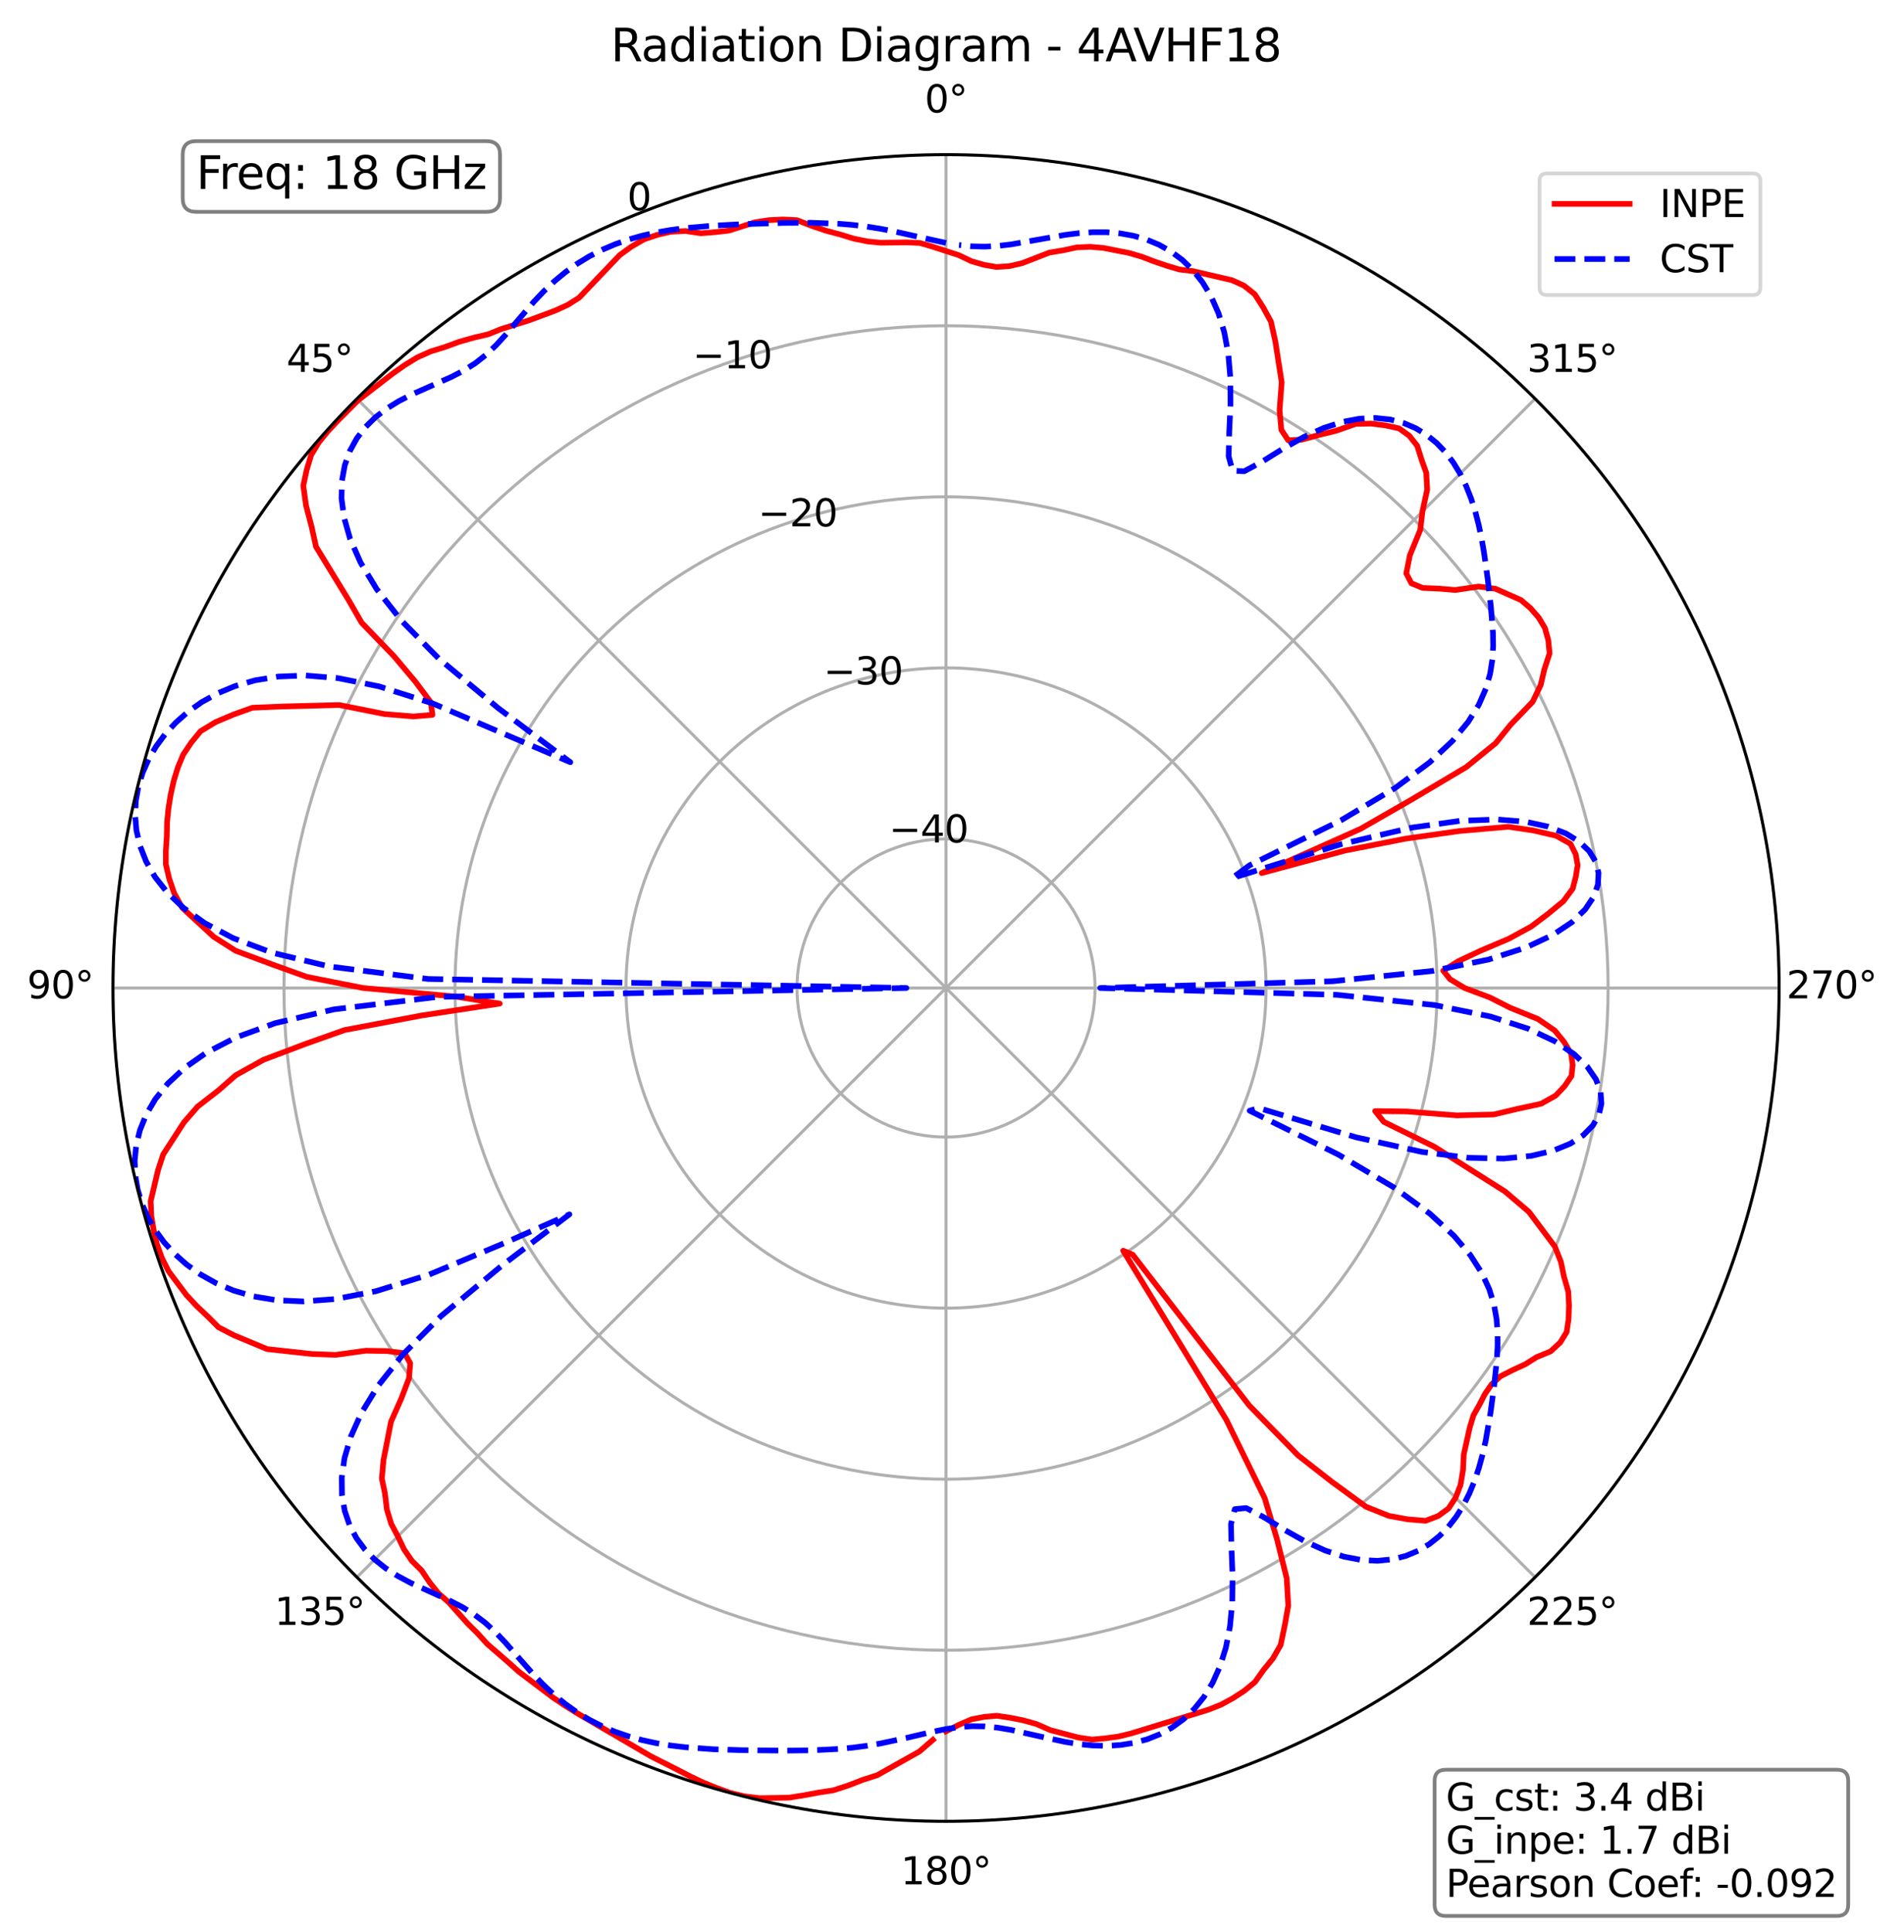 <?xml version="1.0" encoding="utf-8" standalone="no"?>
<!DOCTYPE svg PUBLIC "-//W3C//DTD SVG 1.1//EN"
  "http://www.w3.org/Graphics/SVG/1.1/DTD/svg11.dtd">
<svg xmlns:xlink="http://www.w3.org/1999/xlink" width="506.826pt" height="514.053pt" viewBox="0 0 506.826 514.053" xmlns="http://www.w3.org/2000/svg" version="1.1">
 <defs>
  <style type="text/css">*{stroke-linejoin: round; stroke-linecap: butt}</style>
 </defs>
 <g id="figure_1">
  <g id="patch_1">
   <path d="M 0 514.053 
L 506.826 514.053 
L 506.826 0 
L 0 0 
z
" style="fill: #ffffff"/>
  </g>
  <g id="axes_1">
   <g id="patch_2">
    <path d="M 473.582 262.917 
C 473.582 233.796 467.846 204.958 456.702 178.053 
C 445.558 151.149 429.222 126.701 408.63 106.109 
C 388.039 85.517 363.591 69.182 336.686 58.038 
C 309.782 46.893 280.944 41.157 251.822 41.157 
C 222.701 41.157 193.863 46.893 166.959 58.038 
C 140.054 69.182 115.606 85.517 95.014 106.109 
C 74.423 126.701 58.087 151.149 46.943 178.053 
C 35.799 204.958 30.062 233.796 30.062 262.917 
C 30.062 292.038 35.799 320.877 46.943 347.781 
C 58.087 374.686 74.423 399.133 95.014 419.725 
C 115.606 440.317 140.054 456.652 166.959 467.797 
C 193.863 478.941 222.701 484.677 251.822 484.677 
C 280.944 484.677 309.782 478.941 336.686 467.797 
C 363.591 456.652 388.039 440.317 408.63 419.725 
C 429.222 399.133 445.558 374.686 456.702 347.781 
C 467.846 320.877 473.582 292.038 473.582 262.917 
M 251.822 262.917 
C 251.822 262.917 251.822 262.917 251.822 262.917 
C 251.822 262.917 251.822 262.917 251.822 262.917 
C 251.822 262.917 251.822 262.917 251.822 262.917 
C 251.822 262.917 251.822 262.917 251.822 262.917 
C 251.822 262.917 251.822 262.917 251.822 262.917 
C 251.822 262.917 251.822 262.917 251.822 262.917 
C 251.822 262.917 251.822 262.917 251.822 262.917 
C 251.822 262.917 251.822 262.917 251.822 262.917 
C 251.822 262.917 251.822 262.917 251.822 262.917 
C 251.822 262.917 251.822 262.917 251.822 262.917 
C 251.822 262.917 251.822 262.917 251.822 262.917 
C 251.822 262.917 251.822 262.917 251.822 262.917 
C 251.822 262.917 251.822 262.917 251.822 262.917 
C 251.822 262.917 251.822 262.917 251.822 262.917 
C 251.822 262.917 251.822 262.917 251.822 262.917 
C 251.822 262.917 251.822 262.917 251.822 262.917 
M 473.582 262.917 
z
" style="fill: #ffffff"/>
   </g>
   <g id="matplotlib.axis_1">
    <g id="xtick_1">
     <g id="line2d_1">
      <path d="M 251.822 262.917 
L 251.822 41.157 
" clip-path="url(#pad56f25cb0)" style="fill: none; stroke: #b0b0b0; stroke-width: 0.8; stroke-linecap: square"/>
     </g>
     <g id="text_1">
      <!-- 0° -->
      <g transform="translate(246.141 29.917)scale(0.1 -0.1)">
       <defs>
        <path id="DejaVuSans-30" d="M 2034 4250 
Q 1547 4250 1301 3770 
Q 1056 3291 1056 2328 
Q 1056 1369 1301 889 
Q 1547 409 2034 409 
Q 2525 409 2770 889 
Q 3016 1369 3016 2328 
Q 3016 3291 2770 3770 
Q 2525 4250 2034 4250 
z
M 2034 4750 
Q 2819 4750 3233 4129 
Q 3647 3509 3647 2328 
Q 3647 1150 3233 529 
Q 2819 -91 2034 -91 
Q 1250 -91 836 529 
Q 422 1150 422 2328 
Q 422 3509 836 4129 
Q 1250 4750 2034 4750 
z
" transform="scale(0.016)"/>
        <path id="DejaVuSans-b0" d="M 1600 4347 
Q 1350 4347 1178 4173 
Q 1006 4000 1006 3750 
Q 1006 3503 1178 3333 
Q 1350 3163 1600 3163 
Q 1850 3163 2022 3333 
Q 2194 3503 2194 3750 
Q 2194 3997 2020 4172 
Q 1847 4347 1600 4347 
z
M 1600 4750 
Q 1800 4750 1984 4673 
Q 2169 4597 2303 4453 
Q 2447 4313 2519 4134 
Q 2591 3956 2591 3750 
Q 2591 3338 2302 3052 
Q 2013 2766 1594 2766 
Q 1172 2766 890 3047 
Q 609 3328 609 3750 
Q 609 4169 896 4459 
Q 1184 4750 1600 4750 
z
" transform="scale(0.016)"/>
       </defs>
       <use xlink:href="#DejaVuSans-30"/>
       <use xlink:href="#DejaVuSans-b0" x="63.623"/>
      </g>
     </g>
    </g>
    <g id="xtick_2">
     <g id="line2d_2">
      <path d="M 251.822 262.917 
L 95.014 106.109 
" clip-path="url(#pad56f25cb0)" style="fill: none; stroke: #b0b0b0; stroke-width: 0.8; stroke-linecap: square"/>
     </g>
     <g id="text_2">
      <!-- 45° -->
      <g transform="translate(76.253 98.969)scale(0.1 -0.1)">
       <defs>
        <path id="DejaVuSans-34" d="M 2419 4116 
L 825 1625 
L 2419 1625 
L 2419 4116 
z
M 2253 4666 
L 3047 4666 
L 3047 1625 
L 3713 1625 
L 3713 1100 
L 3047 1100 
L 3047 0 
L 2419 0 
L 2419 1100 
L 313 1100 
L 313 1709 
L 2253 4666 
z
" transform="scale(0.016)"/>
        <path id="DejaVuSans-35" d="M 691 4666 
L 3169 4666 
L 3169 4134 
L 1269 4134 
L 1269 2991 
Q 1406 3038 1543 3061 
Q 1681 3084 1819 3084 
Q 2600 3084 3056 2656 
Q 3513 2228 3513 1497 
Q 3513 744 3044 326 
Q 2575 -91 1722 -91 
Q 1428 -91 1123 -41 
Q 819 9 494 109 
L 494 744 
Q 775 591 1075 516 
Q 1375 441 1709 441 
Q 2250 441 2565 725 
Q 2881 1009 2881 1497 
Q 2881 1984 2565 2268 
Q 2250 2553 1709 2553 
Q 1456 2553 1204 2497 
Q 953 2441 691 2322 
L 691 4666 
z
" transform="scale(0.016)"/>
       </defs>
       <use xlink:href="#DejaVuSans-34"/>
       <use xlink:href="#DejaVuSans-35" x="63.623"/>
       <use xlink:href="#DejaVuSans-b0" x="127.246"/>
      </g>
     </g>
    </g>
    <g id="xtick_3">
     <g id="line2d_3">
      <path d="M 251.822 262.917 
L 30.062 262.917 
" clip-path="url(#pad56f25cb0)" style="fill: none; stroke: #b0b0b0; stroke-width: 0.8; stroke-linecap: square"/>
     </g>
     <g id="text_3">
      <!-- 90° -->
      <g transform="translate(7.2 265.677)scale(0.1 -0.1)">
       <defs>
        <path id="DejaVuSans-39" d="M 703 97 
L 703 672 
Q 941 559 1184 500 
Q 1428 441 1663 441 
Q 2288 441 2617 861 
Q 2947 1281 2994 2138 
Q 2813 1869 2534 1725 
Q 2256 1581 1919 1581 
Q 1219 1581 811 2004 
Q 403 2428 403 3163 
Q 403 3881 828 4315 
Q 1253 4750 1959 4750 
Q 2769 4750 3195 4129 
Q 3622 3509 3622 2328 
Q 3622 1225 3098 567 
Q 2575 -91 1691 -91 
Q 1453 -91 1209 -44 
Q 966 3 703 97 
z
M 1959 2075 
Q 2384 2075 2632 2365 
Q 2881 2656 2881 3163 
Q 2881 3666 2632 3958 
Q 2384 4250 1959 4250 
Q 1534 4250 1286 3958 
Q 1038 3666 1038 3163 
Q 1038 2656 1286 2365 
Q 1534 2075 1959 2075 
z
" transform="scale(0.016)"/>
       </defs>
       <use xlink:href="#DejaVuSans-39"/>
       <use xlink:href="#DejaVuSans-30" x="63.623"/>
       <use xlink:href="#DejaVuSans-b0" x="127.246"/>
      </g>
     </g>
    </g>
    <g id="xtick_4">
     <g id="line2d_4">
      <path d="M 251.822 262.917 
L 95.014 419.725 
" clip-path="url(#pad56f25cb0)" style="fill: none; stroke: #b0b0b0; stroke-width: 0.8; stroke-linecap: square"/>
     </g>
     <g id="text_4">
      <!-- 135° -->
      <g transform="translate(73.071 432.384)scale(0.1 -0.1)">
       <defs>
        <path id="DejaVuSans-31" d="M 794 531 
L 1825 531 
L 1825 4091 
L 703 3866 
L 703 4441 
L 1819 4666 
L 2450 4666 
L 2450 531 
L 3481 531 
L 3481 0 
L 794 0 
L 794 531 
z
" transform="scale(0.016)"/>
        <path id="DejaVuSans-33" d="M 2597 2516 
Q 3050 2419 3304 2112 
Q 3559 1806 3559 1356 
Q 3559 666 3084 287 
Q 2609 -91 1734 -91 
Q 1441 -91 1130 -33 
Q 819 25 488 141 
L 488 750 
Q 750 597 1062 519 
Q 1375 441 1716 441 
Q 2309 441 2620 675 
Q 2931 909 2931 1356 
Q 2931 1769 2642 2001 
Q 2353 2234 1838 2234 
L 1294 2234 
L 1294 2753 
L 1863 2753 
Q 2328 2753 2575 2939 
Q 2822 3125 2822 3475 
Q 2822 3834 2567 4026 
Q 2313 4219 1838 4219 
Q 1578 4219 1281 4162 
Q 984 4106 628 3988 
L 628 4550 
Q 988 4650 1302 4700 
Q 1616 4750 1894 4750 
Q 2613 4750 3031 4423 
Q 3450 4097 3450 3541 
Q 3450 3153 3228 2886 
Q 3006 2619 2597 2516 
z
" transform="scale(0.016)"/>
       </defs>
       <use xlink:href="#DejaVuSans-31"/>
       <use xlink:href="#DejaVuSans-33" x="63.623"/>
       <use xlink:href="#DejaVuSans-35" x="127.246"/>
       <use xlink:href="#DejaVuSans-b0" x="190.869"/>
      </g>
     </g>
    </g>
    <g id="xtick_5">
     <g id="line2d_5">
      <path d="M 251.822 262.917 
L 251.822 484.677 
" clip-path="url(#pad56f25cb0)" style="fill: none; stroke: #b0b0b0; stroke-width: 0.8; stroke-linecap: square"/>
     </g>
     <g id="text_5">
      <!-- 180° -->
      <g transform="translate(239.779 501.437)scale(0.1 -0.1)">
       <defs>
        <path id="DejaVuSans-38" d="M 2034 2216 
Q 1584 2216 1326 1975 
Q 1069 1734 1069 1313 
Q 1069 891 1326 650 
Q 1584 409 2034 409 
Q 2484 409 2743 651 
Q 3003 894 3003 1313 
Q 3003 1734 2745 1975 
Q 2488 2216 2034 2216 
z
M 1403 2484 
Q 997 2584 770 2862 
Q 544 3141 544 3541 
Q 544 4100 942 4425 
Q 1341 4750 2034 4750 
Q 2731 4750 3128 4425 
Q 3525 4100 3525 3541 
Q 3525 3141 3298 2862 
Q 3072 2584 2669 2484 
Q 3125 2378 3379 2068 
Q 3634 1759 3634 1313 
Q 3634 634 3220 271 
Q 2806 -91 2034 -91 
Q 1263 -91 848 271 
Q 434 634 434 1313 
Q 434 1759 690 2068 
Q 947 2378 1403 2484 
z
M 1172 3481 
Q 1172 3119 1398 2916 
Q 1625 2713 2034 2713 
Q 2441 2713 2670 2916 
Q 2900 3119 2900 3481 
Q 2900 3844 2670 4047 
Q 2441 4250 2034 4250 
Q 1625 4250 1398 4047 
Q 1172 3844 1172 3481 
z
" transform="scale(0.016)"/>
       </defs>
       <use xlink:href="#DejaVuSans-31"/>
       <use xlink:href="#DejaVuSans-38" x="63.623"/>
       <use xlink:href="#DejaVuSans-30" x="127.246"/>
       <use xlink:href="#DejaVuSans-b0" x="190.869"/>
      </g>
     </g>
    </g>
    <g id="xtick_6">
     <g id="line2d_6">
      <path d="M 251.822 262.917 
L 408.63 419.725 
" clip-path="url(#pad56f25cb0)" style="fill: none; stroke: #b0b0b0; stroke-width: 0.8; stroke-linecap: square"/>
     </g>
     <g id="text_6">
      <!-- 225° -->
      <g transform="translate(406.486 432.384)scale(0.1 -0.1)">
       <defs>
        <path id="DejaVuSans-32" d="M 1228 531 
L 3431 531 
L 3431 0 
L 469 0 
L 469 531 
Q 828 903 1448 1529 
Q 2069 2156 2228 2338 
Q 2531 2678 2651 2914 
Q 2772 3150 2772 3378 
Q 2772 3750 2511 3984 
Q 2250 4219 1831 4219 
Q 1534 4219 1204 4116 
Q 875 4013 500 3803 
L 500 4441 
Q 881 4594 1212 4672 
Q 1544 4750 1819 4750 
Q 2544 4750 2975 4387 
Q 3406 4025 3406 3419 
Q 3406 3131 3298 2873 
Q 3191 2616 2906 2266 
Q 2828 2175 2409 1742 
Q 1991 1309 1228 531 
z
" transform="scale(0.016)"/>
       </defs>
       <use xlink:href="#DejaVuSans-32"/>
       <use xlink:href="#DejaVuSans-32" x="63.623"/>
       <use xlink:href="#DejaVuSans-35" x="127.246"/>
       <use xlink:href="#DejaVuSans-b0" x="190.869"/>
      </g>
     </g>
    </g>
    <g id="xtick_7">
     <g id="line2d_7">
      <path d="M 251.822 262.917 
L 473.582 262.917 
" clip-path="url(#pad56f25cb0)" style="fill: none; stroke: #b0b0b0; stroke-width: 0.8; stroke-linecap: square"/>
     </g>
     <g id="text_7">
      <!-- 270° -->
      <g transform="translate(475.539 265.677)scale(0.1 -0.1)">
       <defs>
        <path id="DejaVuSans-37" d="M 525 4666 
L 3525 4666 
L 3525 4397 
L 1831 0 
L 1172 0 
L 2766 4134 
L 525 4134 
L 525 4666 
z
" transform="scale(0.016)"/>
       </defs>
       <use xlink:href="#DejaVuSans-32"/>
       <use xlink:href="#DejaVuSans-37" x="63.623"/>
       <use xlink:href="#DejaVuSans-30" x="127.246"/>
       <use xlink:href="#DejaVuSans-b0" x="190.869"/>
      </g>
     </g>
    </g>
    <g id="xtick_8">
     <g id="line2d_8">
      <path d="M 251.822 262.917 
L 408.63 106.109 
" clip-path="url(#pad56f25cb0)" style="fill: none; stroke: #b0b0b0; stroke-width: 0.8; stroke-linecap: square"/>
     </g>
     <g id="text_8">
      <!-- 315° -->
      <g transform="translate(406.486 98.969)scale(0.1 -0.1)">
       <use xlink:href="#DejaVuSans-33"/>
       <use xlink:href="#DejaVuSans-31" x="63.623"/>
       <use xlink:href="#DejaVuSans-35" x="127.246"/>
       <use xlink:href="#DejaVuSans-b0" x="190.869"/>
      </g>
     </g>
    </g>
   </g>
   <g id="matplotlib.axis_2">
    <g id="ytick_1">
     <g id="line2d_9">
      <path d="M 251.822 223.25 
C 246.613 223.25 241.455 224.276 236.642 226.269 
C 231.83 228.263 227.457 231.185 223.773 234.868 
C 220.09 238.551 217.168 242.925 215.175 247.737 
C 213.181 252.55 212.155 257.708 212.155 262.917 
C 212.155 268.126 213.181 273.285 215.175 278.097 
C 217.168 282.91 220.09 287.283 223.773 290.966 
C 227.457 294.65 231.83 297.572 236.642 299.565 
C 241.455 301.559 246.613 302.585 251.822 302.585 
C 257.032 302.585 262.19 301.559 267.003 299.565 
C 271.815 297.572 276.188 294.65 279.872 290.966 
C 283.555 287.283 286.477 282.91 288.47 278.097 
C 290.464 273.285 291.49 268.126 291.49 262.917 
C 291.49 257.708 290.464 252.55 288.47 247.737 
C 286.477 242.925 283.555 238.551 279.872 234.868 
C 276.188 231.185 271.815 228.263 267.003 226.269 
C 262.19 224.276 257.032 223.25 251.822 223.25 
" clip-path="url(#pad56f25cb0)" style="fill: none; stroke: #b0b0b0; stroke-width: 0.8; stroke-linecap: square"/>
     </g>
     <g id="text_9">
      <!-- −40 -->
      <g transform="translate(236.642 224.19)scale(0.1 -0.1)">
       <defs>
        <path id="DejaVuSans-2212" d="M 678 2272 
L 4684 2272 
L 4684 1741 
L 678 1741 
L 678 2272 
z
" transform="scale(0.016)"/>
       </defs>
       <use xlink:href="#DejaVuSans-2212"/>
       <use xlink:href="#DejaVuSans-34" x="83.789"/>
       <use xlink:href="#DejaVuSans-30" x="147.412"/>
      </g>
     </g>
    </g>
    <g id="ytick_2">
     <g id="line2d_10">
      <path d="M 251.822 177.727 
C 240.635 177.727 229.557 179.93 219.221 184.211 
C 208.886 188.492 199.494 194.768 191.584 202.678 
C 183.673 210.589 177.398 219.981 173.117 230.316 
C 168.836 240.652 166.632 251.73 166.632 262.917 
C 166.632 274.104 168.836 285.183 173.117 295.518 
C 177.398 305.854 183.673 315.246 191.584 323.156 
C 199.494 331.067 208.886 337.342 219.221 341.623 
C 229.557 345.904 240.635 348.108 251.822 348.108 
C 263.01 348.108 274.088 345.904 284.424 341.623 
C 294.759 337.342 304.151 331.067 312.061 323.156 
C 319.972 315.246 326.247 305.854 330.528 295.518 
C 334.809 285.183 337.013 274.104 337.013 262.917 
C 337.013 251.73 334.809 240.652 330.528 230.316 
C 326.247 219.981 319.972 210.589 312.061 202.678 
C 304.151 194.768 294.759 188.492 284.424 184.211 
C 274.088 179.93 263.01 177.727 251.822 177.727 
" clip-path="url(#pad56f25cb0)" style="fill: none; stroke: #b0b0b0; stroke-width: 0.8; stroke-linecap: square"/>
     </g>
     <g id="text_10">
      <!-- −30 -->
      <g transform="translate(219.221 182.132)scale(0.1 -0.1)">
       <use xlink:href="#DejaVuSans-2212"/>
       <use xlink:href="#DejaVuSans-33" x="83.789"/>
       <use xlink:href="#DejaVuSans-30" x="147.412"/>
      </g>
     </g>
    </g>
    <g id="ytick_3">
     <g id="line2d_11">
      <path d="M 251.822 132.203 
C 234.657 132.203 217.659 135.585 201.801 142.153 
C 185.942 148.722 171.532 158.351 159.394 170.489 
C 147.256 182.626 137.628 197.037 131.059 212.895 
C 124.49 228.754 121.109 245.752 121.109 262.917 
C 121.109 280.082 124.49 297.081 131.059 312.939 
C 137.628 328.798 147.256 343.208 159.394 355.346 
C 171.532 367.483 185.942 377.112 201.801 383.681 
C 217.659 390.25 234.657 393.631 251.822 393.631 
C 268.988 393.631 285.986 390.25 301.844 383.681 
C 317.703 377.112 332.113 367.483 344.251 355.346 
C 356.389 343.208 366.017 328.798 372.586 312.939 
C 379.155 297.081 382.536 280.082 382.536 262.917 
C 382.536 245.752 379.155 228.754 372.586 212.895 
C 366.017 197.037 356.389 182.626 344.251 170.489 
C 332.113 158.351 317.703 148.722 301.844 142.153 
C 285.986 135.585 268.988 132.203 251.822 132.203 
" clip-path="url(#pad56f25cb0)" style="fill: none; stroke: #b0b0b0; stroke-width: 0.8; stroke-linecap: square"/>
     </g>
     <g id="text_11">
      <!-- −20 -->
      <g transform="translate(201.801 140.074)scale(0.1 -0.1)">
       <use xlink:href="#DejaVuSans-2212"/>
       <use xlink:href="#DejaVuSans-32" x="83.789"/>
       <use xlink:href="#DejaVuSans-30" x="147.412"/>
      </g>
     </g>
    </g>
    <g id="ytick_4">
     <g id="line2d_12">
      <path d="M 251.822 86.68 
C 228.679 86.68 205.761 91.239 184.38 100.096 
C 162.998 108.952 143.569 121.934 127.204 138.299 
C 110.839 154.664 97.857 174.093 89.001 195.474 
C 80.144 216.856 75.586 239.774 75.586 262.917 
C 75.586 286.06 80.144 308.979 89.001 330.36 
C 97.857 351.742 110.839 371.171 127.204 387.535 
C 143.569 403.9 162.998 416.882 184.38 425.739 
C 205.761 434.595 228.679 439.154 251.822 439.154 
C 274.966 439.154 297.884 434.595 319.265 425.739 
C 340.647 416.882 360.076 403.9 376.441 387.535 
C 392.806 371.171 405.788 351.742 414.644 330.36 
C 423.501 308.979 428.059 286.06 428.059 262.917 
C 428.059 239.774 423.501 216.856 414.644 195.474 
C 405.788 174.093 392.806 154.664 376.441 138.299 
C 360.076 121.934 340.647 108.952 319.265 100.096 
C 297.884 91.239 274.966 86.68 251.822 86.68 
" clip-path="url(#pad56f25cb0)" style="fill: none; stroke: #b0b0b0; stroke-width: 0.8; stroke-linecap: square"/>
     </g>
     <g id="text_12">
      <!-- −10 -->
      <g transform="translate(184.38 98.016)scale(0.1 -0.1)">
       <use xlink:href="#DejaVuSans-2212"/>
       <use xlink:href="#DejaVuSans-31" x="83.789"/>
       <use xlink:href="#DejaVuSans-30" x="147.412"/>
      </g>
     </g>
    </g>
    <g id="ytick_5">
     <g id="line2d_13">
      <path d="M 251.822 41.157 
C 222.701 41.157 193.863 46.893 166.959 58.038 
C 140.054 69.182 115.606 85.517 95.014 106.109 
C 74.423 126.701 58.087 151.149 46.943 178.053 
C 35.799 204.958 30.062 233.796 30.062 262.917 
C 30.062 292.038 35.799 320.877 46.943 347.781 
C 58.087 374.686 74.423 399.133 95.014 419.725 
C 115.606 440.317 140.054 456.652 166.959 467.797 
C 193.863 478.941 222.701 484.677 251.822 484.677 
C 280.944 484.677 309.782 478.941 336.686 467.797 
C 363.591 456.652 388.039 440.317 408.63 419.725 
C 429.222 399.133 445.558 374.686 456.702 347.781 
C 467.846 320.877 473.582 292.038 473.582 262.917 
C 473.582 233.796 467.846 204.958 456.702 178.053 
C 445.558 151.149 429.222 126.701 408.63 106.109 
C 388.039 85.517 363.591 69.182 336.686 58.038 
C 309.782 46.893 280.944 41.157 251.822 41.157 
" clip-path="url(#pad56f25cb0)" style="fill: none; stroke: #b0b0b0; stroke-width: 0.8; stroke-linecap: square"/>
     </g>
     <g id="text_13">
      <!-- 0 -->
      <g transform="translate(166.959 55.958)scale(0.1 -0.1)">
       <use xlink:href="#DejaVuSans-30"/>
      </g>
     </g>
    </g>
   </g>
   <g id="line2d_14">
    <path d="M 251.822 460.714 
L 255.245 458.986 
L 258.619 457.531 
L 261.987 456.874 
L 265.365 456.581 
L 268.811 457.095 
L 272.304 457.783 
L 275.871 458.774 
L 279.577 460.398 
L 286.99 462.362 
L 290.697 462.911 
L 294.262 462.581 
L 297.806 462.094 
L 301.269 461.234 
L 321.718 454.954 
L 325.03 453.628 
L 328.183 451.916 
L 331.212 449.947 
L 334.055 447.614 
L 336.406 444.307 
L 338.842 441.334 
L 340.899 437.74 
L 341.994 432.505 
L 342.923 427.266 
L 342.508 419.99 
L 339.893 409.49 
L 336.64 398.654 
L 326.428 377.8 
L 298.972 332.819 
L 301.495 333.857 
L 332.55 374.029 
L 345.564 387.317 
L 354.431 394.25 
L 363.597 400.947 
L 369.694 403.391 
L 374.735 404.311 
L 379.477 404.692 
L 382.839 403.415 
L 385.574 401.421 
L 387.459 398.554 
L 388.774 395.17 
L 389.437 391.245 
L 389.649 387.017 
L 391.232 379.896 
L 392.227 376.614 
L 393.791 373.835 
L 395.251 370.998 
L 397.031 368.417 
L 399.398 366.251 
L 402.594 364.614 
L 406.011 363.048 
L 409.028 361.15 
L 412.755 359.615 
L 415.282 357.291 
L 417.027 354.492 
L 417.535 351.028 
L 417.657 347.414 
L 417.461 343.705 
L 416.284 339.607 
L 415.501 335.792 
L 413.89 331.711 
L 406.974 322.474 
L 400.649 317.086 
L 381.784 305.144 
L 368.349 298.543 
L 366.056 295.673 
L 374.463 295.779 
L 387.806 296.822 
L 397.621 296.577 
L 403.556 295.169 
L 410.249 293.712 
L 414.12 291.535 
L 416.51 289.001 
L 418.324 286.318 
L 418.631 283.399 
L 418.22 280.406 
L 416.369 277.313 
L 413.875 274.249 
L 409.388 271.175 
L 401.956 268.16 
L 396.604 265.444 
L 389.861 262.917 
L 385.985 260.575 
L 384.167 258.296 
L 388.208 255.77 
L 394.193 252.962 
L 401.63 249.811 
L 407.631 246.541 
L 411.984 243.252 
L 416.161 239.821 
L 418.633 236.497 
L 419.451 233.36 
L 419.955 230.236 
L 419.426 227.292 
L 418.038 224.543 
L 414.26 222.417 
L 408.221 221.01 
L 401.457 220.01 
L 388.426 221.153 
L 374.104 223.186 
L 358.034 226.346 
L 335.867 232.328 
L 362.201 220.547 
L 375.327 213.018 
L 390.29 204.141 
L 398.122 197.781 
L 402.136 192.825 
L 407.985 186.752 
L 410.132 182.254 
L 411.064 178.247 
L 412.485 173.861 
L 412.14 170.358 
L 411.245 167.126 
L 409.58 164.339 
L 407.423 161.869 
L 404.877 159.68 
L 398.058 156.671 
L 393.593 156.085 
L 387.374 157.013 
L 383.067 156.637 
L 378.695 156.458 
L 375.705 155.228 
L 374.338 152.604 
L 375.284 147.788 
L 378.06 141.011 
L 378.646 136.094 
L 379.907 130.281 
L 379.656 125.832 
L 378.408 122.33 
L 377.249 118.63 
L 375.139 115.954 
L 372.415 113.998 
L 368.786 113.211 
L 364.999 112.726 
L 360.884 112.807 
L 355.649 114.637 
L 351.091 115.746 
L 346.596 116.979 
L 342.9 117.162 
L 341.074 114.377 
L 340.612 109.129 
L 341.17 101.73 
L 339.487 90.865 
L 338.315 85.581 
L 336.261 81.837 
L 334.014 78.312 
L 331.155 76.021 
L 327.922 74.564 
L 317.511 72.143 
L 313.948 71.714 
L 310.584 70.716 
L 307.26 69.584 
L 303.963 68.325 
L 300.588 67.33 
L 293.684 65.974 
L 290.162 65.676 
L 286.572 65.844 
L 282.911 66.63 
L 279.326 67.221 
L 272.096 70.03 
L 268.628 70.83 
L 265.239 71.047 
L 261.908 70.474 
L 258.577 69.504 
L 255.226 67.904 
L 248.38 65.683 
L 244.899 64.663 
L 241.424 64.501 
L 234.471 64.59 
L 230.942 64.253 
L 227.34 63.522 
L 223.641 62.393 
L 219.906 61.405 
L 216.061 60.105 
L 212.102 58.575 
L 208.351 58.4 
L 204.648 58.582 
L 201.014 59.136 
L 194.027 61.362 
L 190.33 61.783 
L 186.566 62.077 
L 182.458 61.469 
L 178.576 61.675 
L 174.894 62.512 
L 171.347 63.733 
L 168.08 65.633 
L 164.982 67.869 
L 154.15 79.221 
L 151.073 81.161 
L 147.755 82.667 
L 140.806 85.254 
L 133.518 87.524 
L 130.002 88.94 
L 126.094 89.866 
L 122.238 90.953 
L 118.533 92.315 
L 114.642 93.514 
L 111.034 95.132 
L 107.73 97.157 
L 104.572 99.379 
L 95.375 106.47 
L 89.917 111.938 
L 87.273 114.756 
L 84.829 117.752 
L 82.82 121.107 
L 81.623 125.092 
L 80.732 129.247 
L 81.465 134.543 
L 82.966 140.236 
L 84.118 145.489 
L 92.755 159.618 
L 96.273 165.719 
L 104.871 174.62 
L 110.523 181.338 
L 114.687 186.902 
L 115.114 190.228 
L 110.001 190.655 
L 102.35 190.014 
L 90.332 187.613 
L 75.327 187.999 
L 67.213 188.33 
L 62.195 190.126 
L 57.395 192.151 
L 53.379 194.587 
L 50.891 197.631 
L 48.755 200.833 
L 47.326 204.279 
L 46.237 207.831 
L 45.431 211.458 
L 44.839 215.131 
L 44.473 218.844 
L 44.401 222.599 
L 44.155 226.3 
L 44.15 230.025 
L 45.05 233.857 
L 46.369 237.691 
L 48.49 241.546 
L 56.883 249.286 
L 62.712 253.006 
L 72.49 256.655 
L 81.657 259.947 
L 96.645 262.917 
L 121.188 265.197 
L 133.031 267.065 
L 112.214 270.234 
L 91.696 274.114 
L 81.172 277.847 
L 70.149 282.012 
L 62.752 286.132 
L 58.196 290.13 
L 52.612 294.469 
L 48.948 298.689 
L 43.44 307.21 
L 42.08 311.34 
L 40.108 319.646 
L 40.281 323.576 
L 40.923 327.396 
L 41.799 331.158 
L 43.104 334.785 
L 44.852 338.248 
L 49.612 344.615 
L 52.385 347.574 
L 55.36 350.388 
L 58.179 353.214 
L 62.313 355.347 
L 71.101 359.008 
L 83.124 360.316 
L 89.34 360.546 
L 97.366 359.433 
L 103.052 359.53 
L 107.708 360.124 
L 109.203 362.781 
L 108.872 366.777 
L 106.809 372.193 
L 104.078 378.348 
L 102.077 388.569 
L 101.647 393.463 
L 102.466 397.398 
L 102.988 401.707 
L 104.146 405.527 
L 105.904 408.835 
L 107.556 412.309 
L 109.651 415.377 
L 112.242 417.937 
L 114.345 421.067 
L 116.678 423.976 
L 119.438 426.398 
L 124.43 431.973 
L 127.086 434.602 
L 129.634 437.42 
L 135.305 442.338 
L 138.124 444.873 
L 147.171 451.713 
L 150.316 453.824 
L 153.526 455.834 
L 173.328 467.402 
L 180.214 470.882 
L 183.668 472.676 
L 187.182 474.347 
L 190.776 475.811 
L 194.427 477.121 
L 198.192 478.019 
L 202.05 478.506 
L 209.94 478.382 
L 213.94 477.757 
L 217.914 477.01 
L 221.816 476.424 
L 225.765 475.14 
L 229.676 473.629 
L 233.495 472.405 
L 244.727 466.098 
L 248.33 462.996 
L 248.33 462.996 
" clip-path="url(#pad56f25cb0)" style="fill: none; stroke: #ff0000; stroke-width: 1.5; stroke-linecap: square"/>
   </g>
   <g id="line2d_15">
    <path d="M 251.822 64.643 
L 244.845 63.116 
L 237.739 61.519 
L 234.143 60.836 
L 230.524 60.272 
L 226.888 59.84 
L 223.24 59.539 
L 215.915 59.275 
L 208.547 59.323 
L 197.361 59.665 
L 189.8 60.05 
L 182.199 60.716 
L 178.411 61.221 
L 174.651 61.879 
L 170.936 62.716 
L 167.282 63.752 
L 163.708 65.008 
L 160.229 66.493 
L 156.862 68.22 
L 153.626 70.195 
L 150.527 72.408 
L 147.573 74.846 
L 144.766 77.491 
L 142.098 80.304 
L 137.053 86.188 
L 134.582 89.1 
L 132.052 91.867 
L 129.389 94.401 
L 126.53 96.648 
L 123.444 98.6 
L 120.145 100.309 
L 109.614 104.978 
L 106.18 106.735 
L 102.933 108.737 
L 99.94 111.034 
L 97.269 113.667 
L 94.978 116.657 
L 93.129 120.029 
L 91.783 123.797 
L 91.015 127.984 
L 90.91 132.613 
L 91.583 137.724 
L 93.193 143.382 
L 95.974 149.687 
L 100.298 156.819 
L 106.806 165.102 
L 116.731 175.188 
L 132.57 188.4 
L 151.813 202.825 
L 115.257 187.218 
L 100.841 182.639 
L 90 180.464 
L 81.319 179.757 
L 74.093 180.04 
L 67.92 181.038 
L 62.551 182.576 
L 57.837 184.542 
L 53.674 186.855 
L 49.998 189.459 
L 46.767 192.311 
L 43.951 195.376 
L 41.546 198.629 
L 39.55 202.049 
L 37.975 205.617 
L 36.835 209.315 
L 36.159 213.127 
L 35.973 217.037 
L 36.327 221.029 
L 37.269 225.086 
L 38.872 229.189 
L 41.237 233.321 
L 44.486 237.459 
L 48.815 241.58 
L 54.516 245.655 
L 62.082 249.649 
L 72.427 253.515 
L 87.59 257.182 
L 113.955 260.511 
L 241.262 262.917 
L 116.595 265.278 
L 88.859 268.608 
L 73.227 272.277 
L 62.632 276.147 
L 54.901 280.146 
L 49.083 284.226 
L 44.662 288.353 
L 41.336 292.499 
L 38.912 296.639 
L 37.251 300.752 
L 36.255 304.819 
L 35.861 308.821 
L 36.003 312.743 
L 36.65 316.566 
L 37.755 320.276 
L 39.305 323.856 
L 41.276 327.288 
L 43.657 330.554 
L 46.453 333.632 
L 49.669 336.495 
L 53.326 339.113 
L 57.472 341.44 
L 62.165 343.422 
L 67.505 344.981 
L 73.643 346.004 
L 80.812 346.325 
L 89.4 345.676 
L 100.089 343.595 
L 114.222 339.191 
L 134.261 330.791 
L 151.579 323.15 
L 133.535 336.831 
L 117.434 350.19 
L 107.286 360.409 
L 100.641 368.776 
L 96.225 375.966 
L 93.372 382.319 
L 91.703 388.016 
L 90.978 393.167 
L 91.034 397.835 
L 91.759 402.058 
L 93.058 405.869 
L 94.865 409.283 
L 97.109 412.322 
L 99.737 415.003 
L 102.689 417.349 
L 105.898 419.402 
L 109.294 421.211 
L 116.324 424.398 
L 119.783 425.973 
L 123.098 427.677 
L 126.215 429.604 
L 129.119 431.805 
L 131.832 434.282 
L 134.41 436.988 
L 142.032 445.639 
L 144.721 448.423 
L 147.542 451.044 
L 150.506 453.466 
L 153.611 455.668 
L 156.856 457.627 
L 160.227 459.345 
L 163.711 460.818 
L 167.294 462.053 
L 170.958 463.064 
L 174.684 463.871 
L 178.456 464.489 
L 182.258 464.947 
L 189.888 465.497 
L 197.477 465.738 
L 208.686 465.86 
L 216.052 465.781 
L 223.364 465.412 
L 227.002 465.064 
L 230.626 464.588 
L 234.231 463.984 
L 241.365 462.461 
L 248.368 460.816 
L 251.822 460.117 
L 255.256 459.614 
L 258.683 459.365 
L 262.12 459.411 
L 265.586 459.746 
L 269.095 460.338 
L 276.261 461.955 
L 283.601 463.556 
L 287.304 464.144 
L 291.007 464.504 
L 294.689 464.59 
L 298.33 464.361 
L 301.905 463.787 
L 305.391 462.838 
L 308.762 461.49 
L 311.99 459.717 
L 315.044 457.493 
L 317.889 454.788 
L 320.487 451.57 
L 322.793 447.801 
L 324.755 443.432 
L 326.321 438.424 
L 327.424 432.722 
L 328.018 426.318 
L 328.098 419.305 
L 327.813 412.056 
L 327.677 405.578 
L 328.692 401.593 
L 331.715 401.295 
L 336.446 403.754 
L 341.931 407.12 
L 347.483 410.222 
L 352.807 412.632 
L 357.791 414.255 
L 362.414 415.134 
L 366.684 415.344 
L 370.608 414.955 
L 374.206 414.048 
L 377.486 412.677 
L 380.463 410.901 
L 383.142 408.762 
L 385.537 406.308 
L 387.658 403.579 
L 389.516 400.611 
L 391.126 397.441 
L 392.5 394.101 
L 393.665 390.633 
L 394.642 387.069 
L 395.459 383.442 
L 396.733 376.134 
L 397.712 368.912 
L 398.439 361.811 
L 398.638 358.261 
L 398.643 354.661 
L 398.364 350.968 
L 397.675 347.125 
L 396.427 343.073 
L 394.432 338.744 
L 391.434 334.053 
L 387.048 328.871 
L 380.629 322.98 
L 371.136 316.039 
L 356.247 307.243 
L 332.65 295.574 
L 335.035 294.86 
L 360.947 302.635 
L 378.497 306.535 
L 390.885 308.101 
L 400.272 308.303 
L 407.61 307.589 
L 413.414 306.215 
L 417.979 304.345 
L 421.471 302.084 
L 423.994 299.513 
L 425.594 296.695 
L 426.288 293.68 
L 426.051 290.512 
L 424.834 287.232 
L 422.53 283.877 
L 418.972 280.485 
L 413.888 277.096 
L 406.813 273.755 
L 396.795 270.515 
L 381.847 267.458 
L 355.871 264.733 
L 292.883 262.917 
L 354.733 261.121 
L 381.165 258.4 
L 396.25 255.348 
L 406.268 252.117 
L 413.357 248.785 
L 418.419 245.407 
L 421.934 242.03 
L 424.185 238.693 
L 425.346 235.434 
L 425.512 232.291 
L 424.741 229.305 
L 423.05 226.522 
L 420.429 223.991 
L 416.813 221.781 
L 412.103 219.97 
L 406.118 218.674 
L 398.531 218.064 
L 388.764 218.422 
L 375.742 220.248 
L 356.883 224.678 
L 327.938 233.699 
L 332.608 230.278 
L 357.001 218.272 
L 371.385 209.684 
L 380.505 202.912 
L 386.639 197.163 
L 390.825 192.092 
L 393.668 187.497 
L 395.519 183.265 
L 396.654 179.299 
L 397.248 175.536 
L 397.462 171.912 
L 397.405 168.375 
L 396.851 161.367 
L 396.036 154.244 
L 395.018 146.96 
L 394.381 143.296 
L 393.615 139.659 
L 392.687 136.082 
L 391.571 132.6 
L 390.238 129.251 
L 388.673 126.067 
L 386.855 123.087 
L 384.773 120.345 
L 382.414 117.881 
L 379.77 115.731 
L 376.828 113.942 
L 373.584 112.554 
L 370.019 111.632 
L 366.128 111.229 
L 361.89 111.422 
L 357.297 112.284 
L 352.338 113.897 
L 347.037 116.3 
L 341.492 119.417 
L 335.991 122.837 
L 331.214 125.407 
L 328.118 125.276 
L 327.051 121.434 
L 327.213 114.954 
L 327.541 107.671 
L 327.508 100.61 
L 326.958 94.161 
L 325.89 88.425 
L 324.36 83.381 
L 322.428 78.985 
L 320.15 75.188 
L 317.581 71.942 
L 314.762 69.208 
L 311.735 66.951 
L 308.534 65.14 
L 305.19 63.747 
L 301.731 62.745 
L 298.183 62.106 
L 294.571 61.799 
L 290.917 61.792 
L 287.242 62.041 
L 283.566 62.499 
L 276.273 63.784 
L 269.135 65.039 
L 265.631 65.453 
L 262.162 65.633 
L 258.715 65.55 
L 255.274 65.205 
L 255.274 65.205 
" clip-path="url(#pad56f25cb0)" style="fill: none; stroke-dasharray: 5.55,2.4; stroke-dashoffset: 0; stroke: #0000ff; stroke-width: 1.5"/>
   </g>
   <g id="patch_3">
    <path d="M 251.822 41.157 
C 222.701 41.157 193.863 46.893 166.959 58.038 
C 140.054 69.182 115.606 85.517 95.014 106.109 
C 74.423 126.701 58.087 151.149 46.943 178.053 
C 35.799 204.958 30.062 233.796 30.062 262.917 
C 30.062 292.038 35.799 320.877 46.943 347.781 
C 58.087 374.686 74.423 399.133 95.014 419.725 
C 115.606 440.317 140.054 456.652 166.959 467.797 
C 193.863 478.941 222.701 484.677 251.822 484.677 
C 280.944 484.677 309.782 478.941 336.686 467.797 
C 363.591 456.652 388.039 440.317 408.63 419.725 
C 429.222 399.133 445.558 374.686 456.702 347.781 
C 467.846 320.877 473.582 292.038 473.582 262.917 
C 473.582 233.796 467.846 204.958 456.702 178.053 
C 445.558 151.149 429.222 126.701 408.63 106.109 
C 388.039 85.517 363.591 69.182 336.686 58.038 
C 309.782 46.893 280.944 41.157 251.822 41.157 
" style="fill: none; stroke: #000000; stroke-width: 0.8; stroke-linejoin: miter; stroke-linecap: square"/>
   </g>
   <g id="text_14">
    <g id="patch_4">
     <path d="M 384.878 509.853 
L 488.977 509.853 
Q 491.977 509.853 491.977 506.853 
L 491.977 473.945 
Q 491.977 470.945 488.977 470.945 
L 384.878 470.945 
Q 381.878 470.945 381.878 473.945 
L 381.878 506.853 
Q 381.878 509.853 384.878 509.853 
z
" style="fill: #ffffff; stroke: #808080; stroke-linejoin: miter"/>
    </g>
    <!-- G_cst: 3.4 dBi -->
    <g transform="translate(384.878 481.822)scale(0.1 -0.1)">
     <defs>
      <path id="DejaVuSans-47" d="M 3809 666 
L 3809 1919 
L 2778 1919 
L 2778 2438 
L 4434 2438 
L 4434 434 
Q 4069 175 3628 42 
Q 3188 -91 2688 -91 
Q 1594 -91 976 548 
Q 359 1188 359 2328 
Q 359 3472 976 4111 
Q 1594 4750 2688 4750 
Q 3144 4750 3555 4637 
Q 3966 4525 4313 4306 
L 4313 3634 
Q 3963 3931 3569 4081 
Q 3175 4231 2741 4231 
Q 1884 4231 1454 3753 
Q 1025 3275 1025 2328 
Q 1025 1384 1454 906 
Q 1884 428 2741 428 
Q 3075 428 3337 486 
Q 3600 544 3809 666 
z
" transform="scale(0.016)"/>
      <path id="DejaVuSans-5f" d="M 3263 -1063 
L 3263 -1509 
L -63 -1509 
L -63 -1063 
L 3263 -1063 
z
" transform="scale(0.016)"/>
      <path id="DejaVuSans-63" d="M 3122 3366 
L 3122 2828 
Q 2878 2963 2633 3030 
Q 2388 3097 2138 3097 
Q 1578 3097 1268 2742 
Q 959 2388 959 1747 
Q 959 1106 1268 751 
Q 1578 397 2138 397 
Q 2388 397 2633 464 
Q 2878 531 3122 666 
L 3122 134 
Q 2881 22 2623 -34 
Q 2366 -91 2075 -91 
Q 1284 -91 818 406 
Q 353 903 353 1747 
Q 353 2603 823 3093 
Q 1294 3584 2113 3584 
Q 2378 3584 2631 3529 
Q 2884 3475 3122 3366 
z
" transform="scale(0.016)"/>
      <path id="DejaVuSans-73" d="M 2834 3397 
L 2834 2853 
Q 2591 2978 2328 3040 
Q 2066 3103 1784 3103 
Q 1356 3103 1142 2972 
Q 928 2841 928 2578 
Q 928 2378 1081 2264 
Q 1234 2150 1697 2047 
L 1894 2003 
Q 2506 1872 2764 1633 
Q 3022 1394 3022 966 
Q 3022 478 2636 193 
Q 2250 -91 1575 -91 
Q 1294 -91 989 -36 
Q 684 19 347 128 
L 347 722 
Q 666 556 975 473 
Q 1284 391 1588 391 
Q 1994 391 2212 530 
Q 2431 669 2431 922 
Q 2431 1156 2273 1281 
Q 2116 1406 1581 1522 
L 1381 1569 
Q 847 1681 609 1914 
Q 372 2147 372 2553 
Q 372 3047 722 3315 
Q 1072 3584 1716 3584 
Q 2034 3584 2315 3537 
Q 2597 3491 2834 3397 
z
" transform="scale(0.016)"/>
      <path id="DejaVuSans-74" d="M 1172 4494 
L 1172 3500 
L 2356 3500 
L 2356 3053 
L 1172 3053 
L 1172 1153 
Q 1172 725 1289 603 
Q 1406 481 1766 481 
L 2356 481 
L 2356 0 
L 1766 0 
Q 1100 0 847 248 
Q 594 497 594 1153 
L 594 3053 
L 172 3053 
L 172 3500 
L 594 3500 
L 594 4494 
L 1172 4494 
z
" transform="scale(0.016)"/>
      <path id="DejaVuSans-3a" d="M 750 794 
L 1409 794 
L 1409 0 
L 750 0 
L 750 794 
z
M 750 3309 
L 1409 3309 
L 1409 2516 
L 750 2516 
L 750 3309 
z
" transform="scale(0.016)"/>
      <path id="DejaVuSans-20" transform="scale(0.016)"/>
      <path id="DejaVuSans-2e" d="M 684 794 
L 1344 794 
L 1344 0 
L 684 0 
L 684 794 
z
" transform="scale(0.016)"/>
      <path id="DejaVuSans-64" d="M 2906 2969 
L 2906 4863 
L 3481 4863 
L 3481 0 
L 2906 0 
L 2906 525 
Q 2725 213 2448 61 
Q 2172 -91 1784 -91 
Q 1150 -91 751 415 
Q 353 922 353 1747 
Q 353 2572 751 3078 
Q 1150 3584 1784 3584 
Q 2172 3584 2448 3432 
Q 2725 3281 2906 2969 
z
M 947 1747 
Q 947 1113 1208 752 
Q 1469 391 1925 391 
Q 2381 391 2643 752 
Q 2906 1113 2906 1747 
Q 2906 2381 2643 2742 
Q 2381 3103 1925 3103 
Q 1469 3103 1208 2742 
Q 947 2381 947 1747 
z
" transform="scale(0.016)"/>
      <path id="DejaVuSans-42" d="M 1259 2228 
L 1259 519 
L 2272 519 
Q 2781 519 3026 730 
Q 3272 941 3272 1375 
Q 3272 1813 3026 2020 
Q 2781 2228 2272 2228 
L 1259 2228 
z
M 1259 4147 
L 1259 2741 
L 2194 2741 
Q 2656 2741 2882 2914 
Q 3109 3088 3109 3444 
Q 3109 3797 2882 3972 
Q 2656 4147 2194 4147 
L 1259 4147 
z
M 628 4666 
L 2241 4666 
Q 2963 4666 3353 4366 
Q 3744 4066 3744 3513 
Q 3744 3084 3544 2831 
Q 3344 2578 2956 2516 
Q 3422 2416 3680 2098 
Q 3938 1781 3938 1306 
Q 3938 681 3513 340 
Q 3088 0 2303 0 
L 628 0 
L 628 4666 
z
" transform="scale(0.016)"/>
      <path id="DejaVuSans-69" d="M 603 3500 
L 1178 3500 
L 1178 0 
L 603 0 
L 603 3500 
z
M 603 4863 
L 1178 4863 
L 1178 4134 
L 603 4134 
L 603 4863 
z
" transform="scale(0.016)"/>
     </defs>
     <use xlink:href="#DejaVuSans-47"/>
     <use xlink:href="#DejaVuSans-5f" x="77.49"/>
     <use xlink:href="#DejaVuSans-63" x="127.49"/>
     <use xlink:href="#DejaVuSans-73" x="182.471"/>
     <use xlink:href="#DejaVuSans-74" x="234.57"/>
     <use xlink:href="#DejaVuSans-3a" x="273.779"/>
     <use xlink:href="#DejaVuSans-20" x="307.471"/>
     <use xlink:href="#DejaVuSans-33" x="339.258"/>
     <use xlink:href="#DejaVuSans-2e" x="402.881"/>
     <use xlink:href="#DejaVuSans-34" x="434.668"/>
     <use xlink:href="#DejaVuSans-20" x="498.291"/>
     <use xlink:href="#DejaVuSans-64" x="530.078"/>
     <use xlink:href="#DejaVuSans-42" x="593.555"/>
     <use xlink:href="#DejaVuSans-69" x="662.158"/>
    </g>
    <!-- G_inpe: 1.7 dBi -->
    <g transform="translate(384.878 493.298)scale(0.1 -0.1)">
     <defs>
      <path id="DejaVuSans-6e" d="M 3513 2113 
L 3513 0 
L 2938 0 
L 2938 2094 
Q 2938 2591 2744 2837 
Q 2550 3084 2163 3084 
Q 1697 3084 1428 2787 
Q 1159 2491 1159 1978 
L 1159 0 
L 581 0 
L 581 3500 
L 1159 3500 
L 1159 2956 
Q 1366 3272 1645 3428 
Q 1925 3584 2291 3584 
Q 2894 3584 3203 3211 
Q 3513 2838 3513 2113 
z
" transform="scale(0.016)"/>
      <path id="DejaVuSans-70" d="M 1159 525 
L 1159 -1331 
L 581 -1331 
L 581 3500 
L 1159 3500 
L 1159 2969 
Q 1341 3281 1617 3432 
Q 1894 3584 2278 3584 
Q 2916 3584 3314 3078 
Q 3713 2572 3713 1747 
Q 3713 922 3314 415 
Q 2916 -91 2278 -91 
Q 1894 -91 1617 61 
Q 1341 213 1159 525 
z
M 3116 1747 
Q 3116 2381 2855 2742 
Q 2594 3103 2138 3103 
Q 1681 3103 1420 2742 
Q 1159 2381 1159 1747 
Q 1159 1113 1420 752 
Q 1681 391 2138 391 
Q 2594 391 2855 752 
Q 3116 1113 3116 1747 
z
" transform="scale(0.016)"/>
      <path id="DejaVuSans-65" d="M 3597 1894 
L 3597 1613 
L 953 1613 
Q 991 1019 1311 708 
Q 1631 397 2203 397 
Q 2534 397 2845 478 
Q 3156 559 3463 722 
L 3463 178 
Q 3153 47 2828 -22 
Q 2503 -91 2169 -91 
Q 1331 -91 842 396 
Q 353 884 353 1716 
Q 353 2575 817 3079 
Q 1281 3584 2069 3584 
Q 2775 3584 3186 3129 
Q 3597 2675 3597 1894 
z
M 3022 2063 
Q 3016 2534 2758 2815 
Q 2500 3097 2075 3097 
Q 1594 3097 1305 2825 
Q 1016 2553 972 2059 
L 3022 2063 
z
" transform="scale(0.016)"/>
     </defs>
     <use xlink:href="#DejaVuSans-47"/>
     <use xlink:href="#DejaVuSans-5f" x="77.49"/>
     <use xlink:href="#DejaVuSans-69" x="127.49"/>
     <use xlink:href="#DejaVuSans-6e" x="155.273"/>
     <use xlink:href="#DejaVuSans-70" x="218.652"/>
     <use xlink:href="#DejaVuSans-65" x="282.129"/>
     <use xlink:href="#DejaVuSans-3a" x="343.652"/>
     <use xlink:href="#DejaVuSans-20" x="377.344"/>
     <use xlink:href="#DejaVuSans-31" x="409.131"/>
     <use xlink:href="#DejaVuSans-2e" x="472.754"/>
     <use xlink:href="#DejaVuSans-37" x="504.541"/>
     <use xlink:href="#DejaVuSans-20" x="568.164"/>
     <use xlink:href="#DejaVuSans-64" x="599.951"/>
     <use xlink:href="#DejaVuSans-42" x="663.428"/>
     <use xlink:href="#DejaVuSans-69" x="732.031"/>
    </g>
    <!-- Pearson Coef: -0.092 -->
    <g transform="translate(384.878 504.774)scale(0.1 -0.1)">
     <defs>
      <path id="DejaVuSans-50" d="M 1259 4147 
L 1259 2394 
L 2053 2394 
Q 2494 2394 2734 2622 
Q 2975 2850 2975 3272 
Q 2975 3691 2734 3919 
Q 2494 4147 2053 4147 
L 1259 4147 
z
M 628 4666 
L 2053 4666 
Q 2838 4666 3239 4311 
Q 3641 3956 3641 3272 
Q 3641 2581 3239 2228 
Q 2838 1875 2053 1875 
L 1259 1875 
L 1259 0 
L 628 0 
L 628 4666 
z
" transform="scale(0.016)"/>
      <path id="DejaVuSans-61" d="M 2194 1759 
Q 1497 1759 1228 1600 
Q 959 1441 959 1056 
Q 959 750 1161 570 
Q 1363 391 1709 391 
Q 2188 391 2477 730 
Q 2766 1069 2766 1631 
L 2766 1759 
L 2194 1759 
z
M 3341 1997 
L 3341 0 
L 2766 0 
L 2766 531 
Q 2569 213 2275 61 
Q 1981 -91 1556 -91 
Q 1019 -91 701 211 
Q 384 513 384 1019 
Q 384 1609 779 1909 
Q 1175 2209 1959 2209 
L 2766 2209 
L 2766 2266 
Q 2766 2663 2505 2880 
Q 2244 3097 1772 3097 
Q 1472 3097 1187 3025 
Q 903 2953 641 2809 
L 641 3341 
Q 956 3463 1253 3523 
Q 1550 3584 1831 3584 
Q 2591 3584 2966 3190 
Q 3341 2797 3341 1997 
z
" transform="scale(0.016)"/>
      <path id="DejaVuSans-72" d="M 2631 2963 
Q 2534 3019 2420 3045 
Q 2306 3072 2169 3072 
Q 1681 3072 1420 2755 
Q 1159 2438 1159 1844 
L 1159 0 
L 581 0 
L 581 3500 
L 1159 3500 
L 1159 2956 
Q 1341 3275 1631 3429 
Q 1922 3584 2338 3584 
Q 2397 3584 2469 3576 
Q 2541 3569 2628 3553 
L 2631 2963 
z
" transform="scale(0.016)"/>
      <path id="DejaVuSans-6f" d="M 1959 3097 
Q 1497 3097 1228 2736 
Q 959 2375 959 1747 
Q 959 1119 1226 758 
Q 1494 397 1959 397 
Q 2419 397 2687 759 
Q 2956 1122 2956 1747 
Q 2956 2369 2687 2733 
Q 2419 3097 1959 3097 
z
M 1959 3584 
Q 2709 3584 3137 3096 
Q 3566 2609 3566 1747 
Q 3566 888 3137 398 
Q 2709 -91 1959 -91 
Q 1206 -91 779 398 
Q 353 888 353 1747 
Q 353 2609 779 3096 
Q 1206 3584 1959 3584 
z
" transform="scale(0.016)"/>
      <path id="DejaVuSans-43" d="M 4122 4306 
L 4122 3641 
Q 3803 3938 3442 4084 
Q 3081 4231 2675 4231 
Q 1875 4231 1450 3742 
Q 1025 3253 1025 2328 
Q 1025 1406 1450 917 
Q 1875 428 2675 428 
Q 3081 428 3442 575 
Q 3803 722 4122 1019 
L 4122 359 
Q 3791 134 3420 21 
Q 3050 -91 2638 -91 
Q 1578 -91 968 557 
Q 359 1206 359 2328 
Q 359 3453 968 4101 
Q 1578 4750 2638 4750 
Q 3056 4750 3426 4639 
Q 3797 4528 4122 4306 
z
" transform="scale(0.016)"/>
      <path id="DejaVuSans-66" d="M 2375 4863 
L 2375 4384 
L 1825 4384 
Q 1516 4384 1395 4259 
Q 1275 4134 1275 3809 
L 1275 3500 
L 2222 3500 
L 2222 3053 
L 1275 3053 
L 1275 0 
L 697 0 
L 697 3053 
L 147 3053 
L 147 3500 
L 697 3500 
L 697 3744 
Q 697 4328 969 4595 
Q 1241 4863 1831 4863 
L 2375 4863 
z
" transform="scale(0.016)"/>
      <path id="DejaVuSans-2d" d="M 313 2009 
L 1997 2009 
L 1997 1497 
L 313 1497 
L 313 2009 
z
" transform="scale(0.016)"/>
     </defs>
     <use xlink:href="#DejaVuSans-50"/>
     <use xlink:href="#DejaVuSans-65" x="56.678"/>
     <use xlink:href="#DejaVuSans-61" x="118.201"/>
     <use xlink:href="#DejaVuSans-72" x="179.48"/>
     <use xlink:href="#DejaVuSans-73" x="220.594"/>
     <use xlink:href="#DejaVuSans-6f" x="272.693"/>
     <use xlink:href="#DejaVuSans-6e" x="333.875"/>
     <use xlink:href="#DejaVuSans-20" x="397.254"/>
     <use xlink:href="#DejaVuSans-43" x="429.041"/>
     <use xlink:href="#DejaVuSans-6f" x="498.865"/>
     <use xlink:href="#DejaVuSans-65" x="560.047"/>
     <use xlink:href="#DejaVuSans-66" x="621.57"/>
     <use xlink:href="#DejaVuSans-3a" x="653.15"/>
     <use xlink:href="#DejaVuSans-20" x="686.842"/>
     <use xlink:href="#DejaVuSans-2d" x="718.629"/>
     <use xlink:href="#DejaVuSans-30" x="754.713"/>
     <use xlink:href="#DejaVuSans-2e" x="818.336"/>
     <use xlink:href="#DejaVuSans-30" x="850.123"/>
     <use xlink:href="#DejaVuSans-39" x="913.746"/>
     <use xlink:href="#DejaVuSans-32" x="977.369"/>
    </g>
   </g>
   <g id="text_15">
    <g id="patch_5">
     <path d="M 52.239 56.371 
L 129.496 56.371 
Q 133.096 56.371 133.096 52.771 
L 133.096 41.157 
Q 133.096 37.557 129.496 37.557 
L 52.239 37.557 
Q 48.639 37.557 48.639 41.157 
L 48.639 52.771 
Q 48.639 56.371 52.239 56.371 
z
" style="fill: #ffffff; stroke: #808080; stroke-linejoin: miter"/>
    </g>
    <!-- Freq: 18 GHz -->
    <g transform="translate(52.239 50.275)scale(0.12 -0.12)">
     <defs>
      <path id="DejaVuSans-46" d="M 628 4666 
L 3309 4666 
L 3309 4134 
L 1259 4134 
L 1259 2759 
L 3109 2759 
L 3109 2228 
L 1259 2228 
L 1259 0 
L 628 0 
L 628 4666 
z
" transform="scale(0.016)"/>
      <path id="DejaVuSans-71" d="M 947 1747 
Q 947 1113 1208 752 
Q 1469 391 1925 391 
Q 2381 391 2643 752 
Q 2906 1113 2906 1747 
Q 2906 2381 2643 2742 
Q 2381 3103 1925 3103 
Q 1469 3103 1208 2742 
Q 947 2381 947 1747 
z
M 2906 525 
Q 2725 213 2448 61 
Q 2172 -91 1784 -91 
Q 1150 -91 751 415 
Q 353 922 353 1747 
Q 353 2572 751 3078 
Q 1150 3584 1784 3584 
Q 2172 3584 2448 3432 
Q 2725 3281 2906 2969 
L 2906 3500 
L 3481 3500 
L 3481 -1331 
L 2906 -1331 
L 2906 525 
z
" transform="scale(0.016)"/>
      <path id="DejaVuSans-48" d="M 628 4666 
L 1259 4666 
L 1259 2753 
L 3553 2753 
L 3553 4666 
L 4184 4666 
L 4184 0 
L 3553 0 
L 3553 2222 
L 1259 2222 
L 1259 0 
L 628 0 
L 628 4666 
z
" transform="scale(0.016)"/>
      <path id="DejaVuSans-7a" d="M 353 3500 
L 3084 3500 
L 3084 2975 
L 922 459 
L 3084 459 
L 3084 0 
L 275 0 
L 275 525 
L 2438 3041 
L 353 3041 
L 353 3500 
z
" transform="scale(0.016)"/>
     </defs>
     <use xlink:href="#DejaVuSans-46"/>
     <use xlink:href="#DejaVuSans-72" x="50.27"/>
     <use xlink:href="#DejaVuSans-65" x="89.133"/>
     <use xlink:href="#DejaVuSans-71" x="150.656"/>
     <use xlink:href="#DejaVuSans-3a" x="214.133"/>
     <use xlink:href="#DejaVuSans-20" x="247.824"/>
     <use xlink:href="#DejaVuSans-31" x="279.611"/>
     <use xlink:href="#DejaVuSans-38" x="343.234"/>
     <use xlink:href="#DejaVuSans-20" x="406.857"/>
     <use xlink:href="#DejaVuSans-47" x="438.645"/>
     <use xlink:href="#DejaVuSans-48" x="516.135"/>
     <use xlink:href="#DejaVuSans-7a" x="591.33"/>
    </g>
   </g>
   <g id="text_16">
    <!-- Radiation Diagram - 4AVHF18 -->
    <g transform="translate(162.578 16.318)scale(0.12 -0.12)">
     <defs>
      <path id="DejaVuSans-52" d="M 2841 2188 
Q 3044 2119 3236 1894 
Q 3428 1669 3622 1275 
L 4263 0 
L 3584 0 
L 2988 1197 
Q 2756 1666 2539 1819 
Q 2322 1972 1947 1972 
L 1259 1972 
L 1259 0 
L 628 0 
L 628 4666 
L 2053 4666 
Q 2853 4666 3247 4331 
Q 3641 3997 3641 3322 
Q 3641 2881 3436 2590 
Q 3231 2300 2841 2188 
z
M 1259 4147 
L 1259 2491 
L 2053 2491 
Q 2509 2491 2742 2702 
Q 2975 2913 2975 3322 
Q 2975 3731 2742 3939 
Q 2509 4147 2053 4147 
L 1259 4147 
z
" transform="scale(0.016)"/>
      <path id="DejaVuSans-44" d="M 1259 4147 
L 1259 519 
L 2022 519 
Q 2988 519 3436 956 
Q 3884 1394 3884 2338 
Q 3884 3275 3436 3711 
Q 2988 4147 2022 4147 
L 1259 4147 
z
M 628 4666 
L 1925 4666 
Q 3281 4666 3915 4102 
Q 4550 3538 4550 2338 
Q 4550 1131 3912 565 
Q 3275 0 1925 0 
L 628 0 
L 628 4666 
z
" transform="scale(0.016)"/>
      <path id="DejaVuSans-67" d="M 2906 1791 
Q 2906 2416 2648 2759 
Q 2391 3103 1925 3103 
Q 1463 3103 1205 2759 
Q 947 2416 947 1791 
Q 947 1169 1205 825 
Q 1463 481 1925 481 
Q 2391 481 2648 825 
Q 2906 1169 2906 1791 
z
M 3481 434 
Q 3481 -459 3084 -895 
Q 2688 -1331 1869 -1331 
Q 1566 -1331 1297 -1286 
Q 1028 -1241 775 -1147 
L 775 -588 
Q 1028 -725 1275 -790 
Q 1522 -856 1778 -856 
Q 2344 -856 2625 -561 
Q 2906 -266 2906 331 
L 2906 616 
Q 2728 306 2450 153 
Q 2172 0 1784 0 
Q 1141 0 747 490 
Q 353 981 353 1791 
Q 353 2603 747 3093 
Q 1141 3584 1784 3584 
Q 2172 3584 2450 3431 
Q 2728 3278 2906 2969 
L 2906 3500 
L 3481 3500 
L 3481 434 
z
" transform="scale(0.016)"/>
      <path id="DejaVuSans-6d" d="M 3328 2828 
Q 3544 3216 3844 3400 
Q 4144 3584 4550 3584 
Q 5097 3584 5394 3201 
Q 5691 2819 5691 2113 
L 5691 0 
L 5113 0 
L 5113 2094 
Q 5113 2597 4934 2840 
Q 4756 3084 4391 3084 
Q 3944 3084 3684 2787 
Q 3425 2491 3425 1978 
L 3425 0 
L 2847 0 
L 2847 2094 
Q 2847 2600 2669 2842 
Q 2491 3084 2119 3084 
Q 1678 3084 1418 2786 
Q 1159 2488 1159 1978 
L 1159 0 
L 581 0 
L 581 3500 
L 1159 3500 
L 1159 2956 
Q 1356 3278 1631 3431 
Q 1906 3584 2284 3584 
Q 2666 3584 2933 3390 
Q 3200 3197 3328 2828 
z
" transform="scale(0.016)"/>
      <path id="DejaVuSans-41" d="M 2188 4044 
L 1331 1722 
L 3047 1722 
L 2188 4044 
z
M 1831 4666 
L 2547 4666 
L 4325 0 
L 3669 0 
L 3244 1197 
L 1141 1197 
L 716 0 
L 50 0 
L 1831 4666 
z
" transform="scale(0.016)"/>
      <path id="DejaVuSans-56" d="M 1831 0 
L 50 4666 
L 709 4666 
L 2188 738 
L 3669 4666 
L 4325 4666 
L 2547 0 
L 1831 0 
z
" transform="scale(0.016)"/>
     </defs>
     <use xlink:href="#DejaVuSans-52"/>
     <use xlink:href="#DejaVuSans-61" x="67.232"/>
     <use xlink:href="#DejaVuSans-64" x="128.512"/>
     <use xlink:href="#DejaVuSans-69" x="191.988"/>
     <use xlink:href="#DejaVuSans-61" x="219.771"/>
     <use xlink:href="#DejaVuSans-74" x="281.051"/>
     <use xlink:href="#DejaVuSans-69" x="320.26"/>
     <use xlink:href="#DejaVuSans-6f" x="348.043"/>
     <use xlink:href="#DejaVuSans-6e" x="409.225"/>
     <use xlink:href="#DejaVuSans-20" x="472.604"/>
     <use xlink:href="#DejaVuSans-44" x="504.391"/>
     <use xlink:href="#DejaVuSans-69" x="581.393"/>
     <use xlink:href="#DejaVuSans-61" x="609.176"/>
     <use xlink:href="#DejaVuSans-67" x="670.455"/>
     <use xlink:href="#DejaVuSans-72" x="733.932"/>
     <use xlink:href="#DejaVuSans-61" x="775.045"/>
     <use xlink:href="#DejaVuSans-6d" x="836.324"/>
     <use xlink:href="#DejaVuSans-20" x="933.736"/>
     <use xlink:href="#DejaVuSans-2d" x="965.523"/>
     <use xlink:href="#DejaVuSans-20" x="1001.607"/>
     <use xlink:href="#DejaVuSans-34" x="1033.395"/>
     <use xlink:href="#DejaVuSans-41" x="1097.018"/>
     <use xlink:href="#DejaVuSans-56" x="1159.051"/>
     <use xlink:href="#DejaVuSans-48" x="1227.459"/>
     <use xlink:href="#DejaVuSans-46" x="1302.654"/>
     <use xlink:href="#DejaVuSans-31" x="1360.174"/>
     <use xlink:href="#DejaVuSans-38" x="1423.797"/>
    </g>
   </g>
   <g id="legend_1">
    <g id="patch_6">
     <path d="M 411.803 78.513 
L 466.582 78.513 
Q 468.582 78.513 468.582 76.513 
L 468.582 48.157 
Q 468.582 46.157 466.582 46.157 
L 411.803 46.157 
Q 409.803 46.157 409.803 48.157 
L 409.803 76.513 
Q 409.803 78.513 411.803 78.513 
z
" style="fill: #ffffff; opacity: 0.8; stroke: #cccccc; stroke-linejoin: miter"/>
    </g>
    <g id="line2d_16">
     <path d="M 413.803 54.256 
L 423.803 54.256 
L 433.803 54.256 
" style="fill: none; stroke: #ff0000; stroke-width: 1.5; stroke-linecap: square"/>
    </g>
    <g id="text_17">
     <!-- INPE -->
     <g transform="translate(441.803 57.756)scale(0.1 -0.1)">
      <defs>
       <path id="DejaVuSans-49" d="M 628 4666 
L 1259 4666 
L 1259 0 
L 628 0 
L 628 4666 
z
" transform="scale(0.016)"/>
       <path id="DejaVuSans-4e" d="M 628 4666 
L 1478 4666 
L 3547 763 
L 3547 4666 
L 4159 4666 
L 4159 0 
L 3309 0 
L 1241 3903 
L 1241 0 
L 628 0 
L 628 4666 
z
" transform="scale(0.016)"/>
       <path id="DejaVuSans-45" d="M 628 4666 
L 3578 4666 
L 3578 4134 
L 1259 4134 
L 1259 2753 
L 3481 2753 
L 3481 2222 
L 1259 2222 
L 1259 531 
L 3634 531 
L 3634 0 
L 628 0 
L 628 4666 
z
" transform="scale(0.016)"/>
      </defs>
      <use xlink:href="#DejaVuSans-49"/>
      <use xlink:href="#DejaVuSans-4e" x="29.492"/>
      <use xlink:href="#DejaVuSans-50" x="104.297"/>
      <use xlink:href="#DejaVuSans-45" x="164.6"/>
     </g>
    </g>
    <g id="line2d_17">
     <path d="M 413.803 68.934 
L 423.803 68.934 
L 433.803 68.934 
" style="fill: none; stroke-dasharray: 5.55,2.4; stroke-dashoffset: 0; stroke: #0000ff; stroke-width: 1.5"/>
    </g>
    <g id="text_18">
     <!-- CST -->
     <g transform="translate(441.803 72.434)scale(0.1 -0.1)">
      <defs>
       <path id="DejaVuSans-53" d="M 3425 4513 
L 3425 3897 
Q 3066 4069 2747 4153 
Q 2428 4238 2131 4238 
Q 1616 4238 1336 4038 
Q 1056 3838 1056 3469 
Q 1056 3159 1242 3001 
Q 1428 2844 1947 2747 
L 2328 2669 
Q 3034 2534 3370 2195 
Q 3706 1856 3706 1288 
Q 3706 609 3251 259 
Q 2797 -91 1919 -91 
Q 1588 -91 1214 -16 
Q 841 59 441 206 
L 441 856 
Q 825 641 1194 531 
Q 1563 422 1919 422 
Q 2459 422 2753 634 
Q 3047 847 3047 1241 
Q 3047 1584 2836 1778 
Q 2625 1972 2144 2069 
L 1759 2144 
Q 1053 2284 737 2584 
Q 422 2884 422 3419 
Q 422 4038 858 4394 
Q 1294 4750 2059 4750 
Q 2388 4750 2728 4690 
Q 3069 4631 3425 4513 
z
" transform="scale(0.016)"/>
       <path id="DejaVuSans-54" d="M -19 4666 
L 3928 4666 
L 3928 4134 
L 2272 4134 
L 2272 0 
L 1638 0 
L 1638 4134 
L -19 4134 
L -19 4666 
z
" transform="scale(0.016)"/>
      </defs>
      <use xlink:href="#DejaVuSans-43"/>
      <use xlink:href="#DejaVuSans-53" x="69.824"/>
      <use xlink:href="#DejaVuSans-54" x="133.301"/>
     </g>
    </g>
   </g>
  </g>
 </g>
 <defs>
  <clipPath id="pad56f25cb0">
   <path d="M 473.582 262.917 
C 473.582 233.796 467.846 204.958 456.702 178.053 
C 445.558 151.149 429.222 126.701 408.63 106.109 
C 388.039 85.517 363.591 69.182 336.686 58.038 
C 309.782 46.893 280.944 41.157 251.822 41.157 
C 222.701 41.157 193.863 46.893 166.959 58.038 
C 140.054 69.182 115.606 85.517 95.014 106.109 
C 74.423 126.701 58.087 151.149 46.943 178.053 
C 35.799 204.958 30.062 233.796 30.062 262.917 
C 30.062 292.038 35.799 320.877 46.943 347.781 
C 58.087 374.686 74.423 399.133 95.014 419.725 
C 115.606 440.317 140.054 456.652 166.959 467.797 
C 193.863 478.941 222.701 484.677 251.822 484.677 
C 280.944 484.677 309.782 478.941 336.686 467.797 
C 363.591 456.652 388.039 440.317 408.63 419.725 
C 429.222 399.133 445.558 374.686 456.702 347.781 
C 467.846 320.877 473.582 292.038 473.582 262.917 
M 251.822 262.917 
C 251.822 262.917 251.822 262.917 251.822 262.917 
C 251.822 262.917 251.822 262.917 251.822 262.917 
C 251.822 262.917 251.822 262.917 251.822 262.917 
C 251.822 262.917 251.822 262.917 251.822 262.917 
C 251.822 262.917 251.822 262.917 251.822 262.917 
C 251.822 262.917 251.822 262.917 251.822 262.917 
C 251.822 262.917 251.822 262.917 251.822 262.917 
C 251.822 262.917 251.822 262.917 251.822 262.917 
C 251.822 262.917 251.822 262.917 251.822 262.917 
C 251.822 262.917 251.822 262.917 251.822 262.917 
C 251.822 262.917 251.822 262.917 251.822 262.917 
C 251.822 262.917 251.822 262.917 251.822 262.917 
C 251.822 262.917 251.822 262.917 251.822 262.917 
C 251.822 262.917 251.822 262.917 251.822 262.917 
C 251.822 262.917 251.822 262.917 251.822 262.917 
C 251.822 262.917 251.822 262.917 251.822 262.917 
M 473.582 262.917 
z
"/>
  </clipPath>
 </defs>
</svg>

